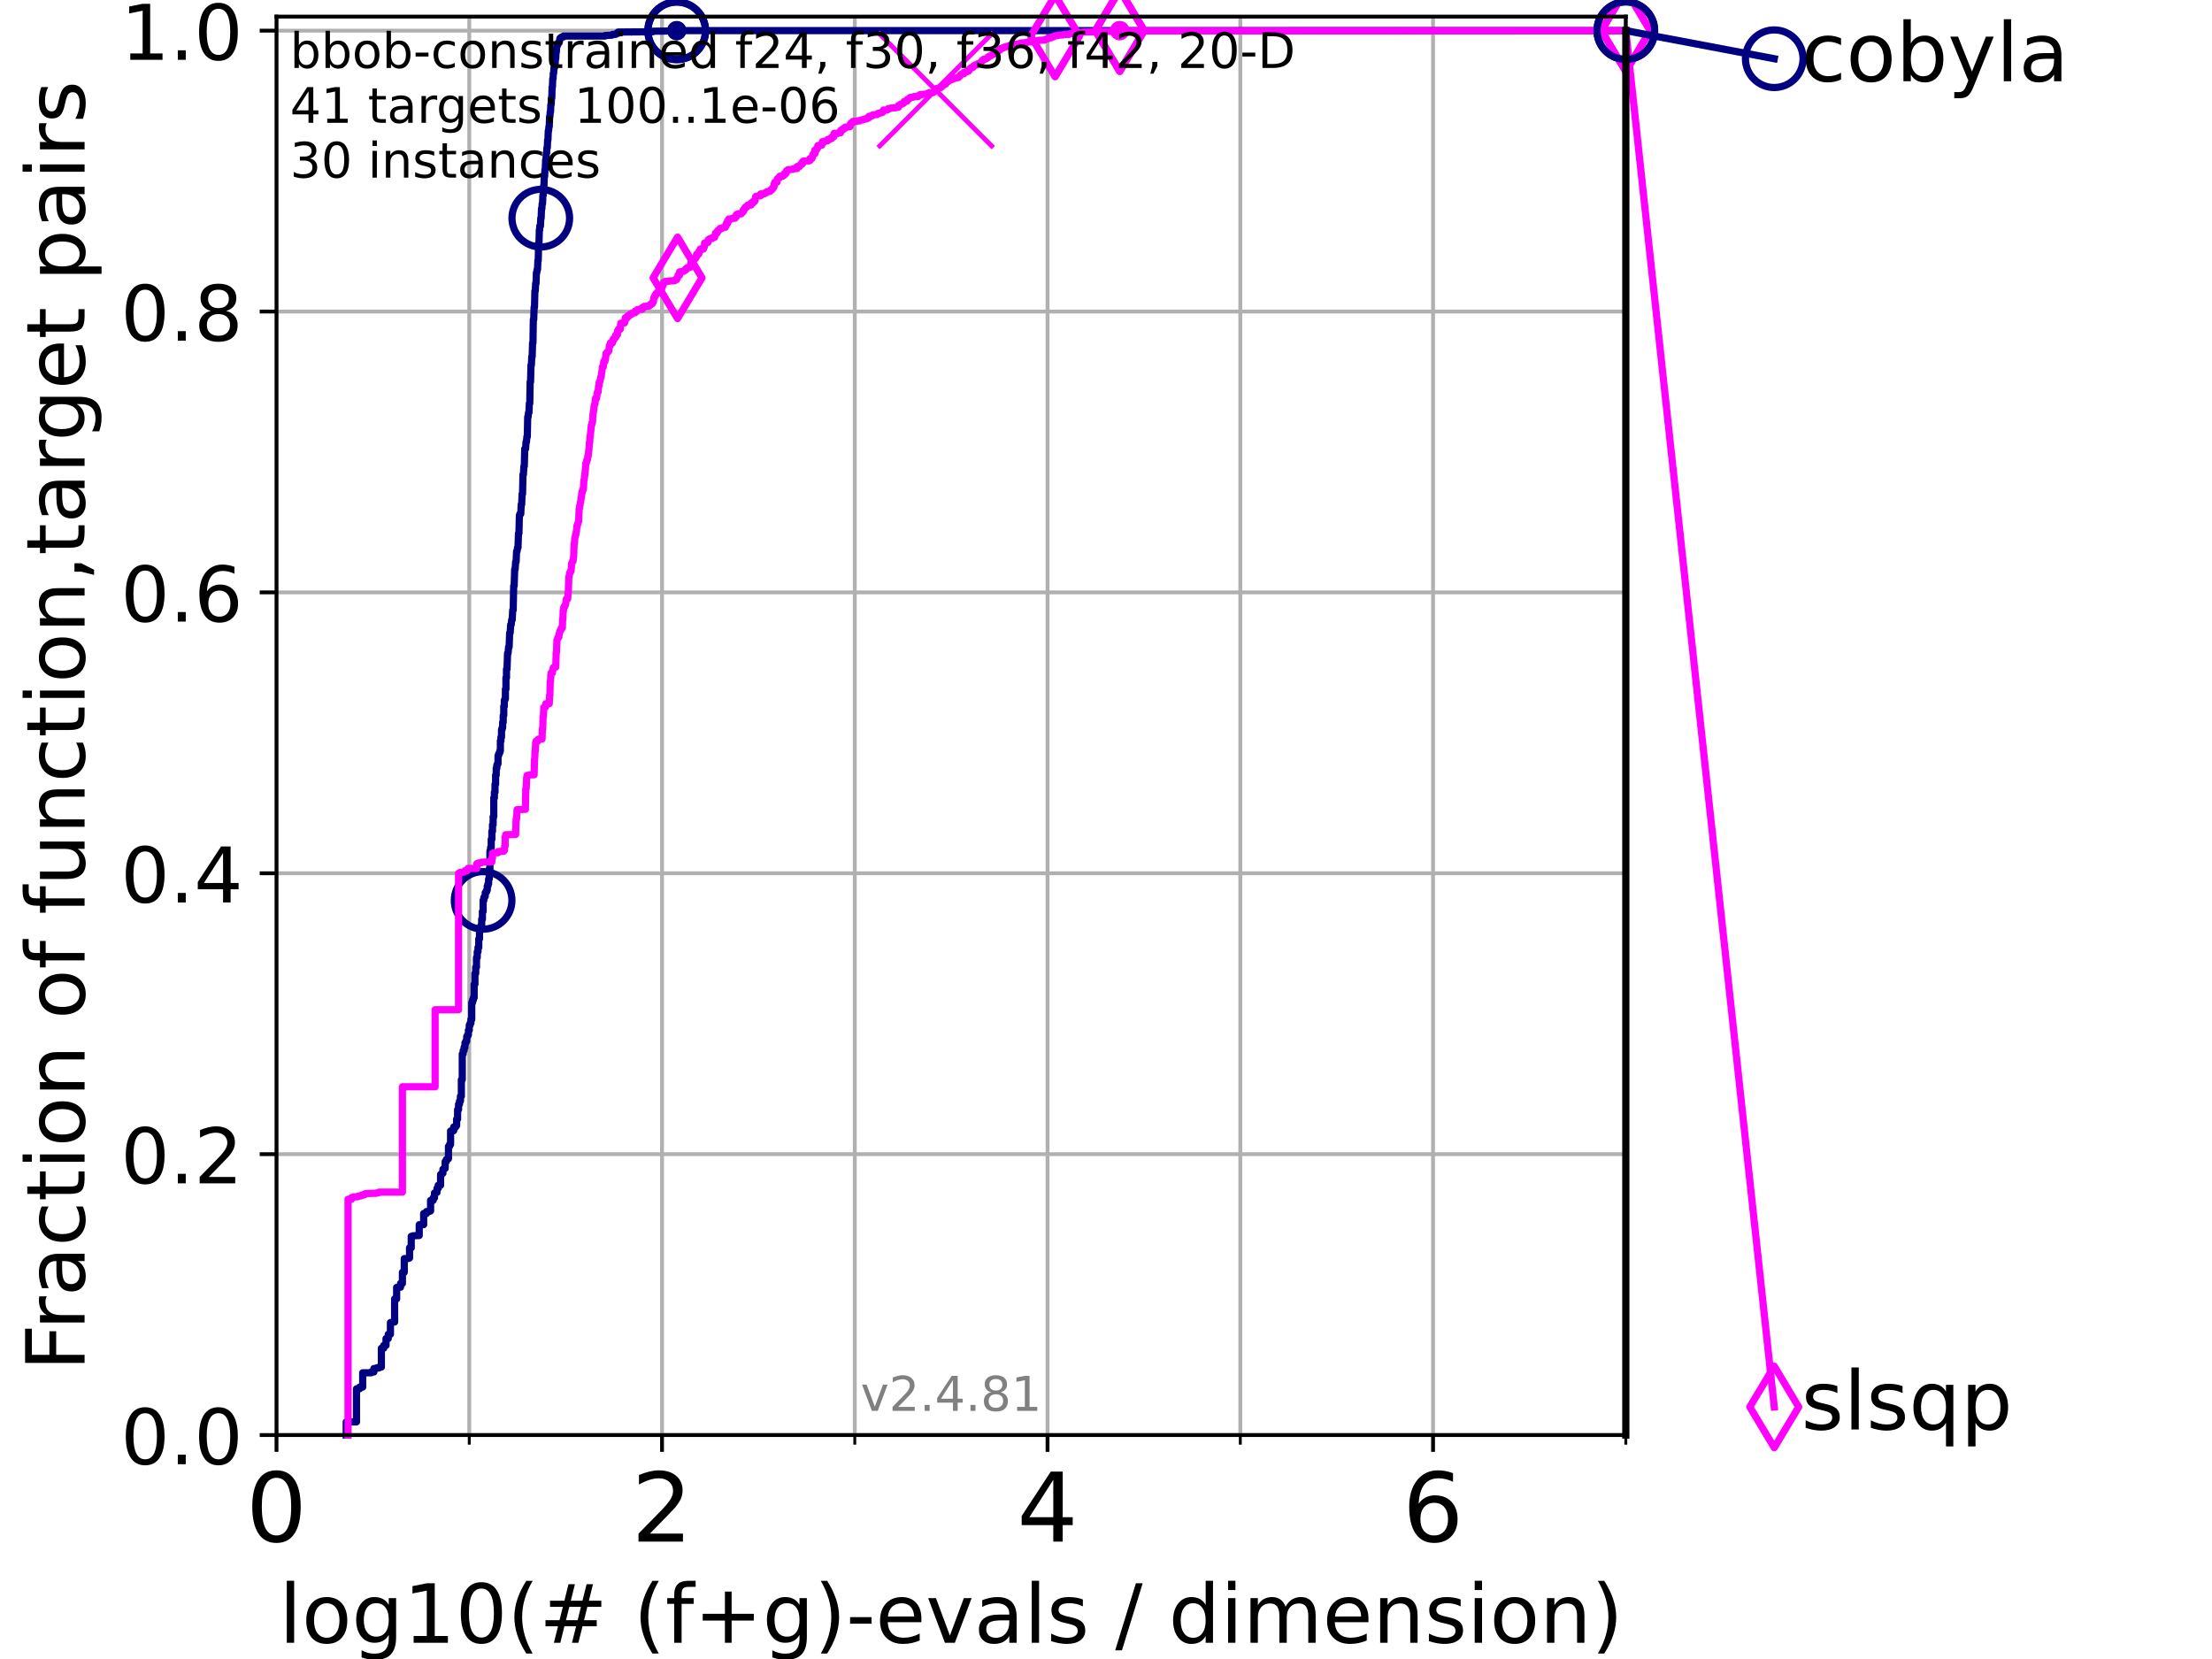 <?xml version="1.0" encoding="utf-8" standalone="no"?>
<!DOCTYPE svg PUBLIC "-//W3C//DTD SVG 1.1//EN"
  "http://www.w3.org/Graphics/SVG/1.1/DTD/svg11.dtd">
<!-- Created with matplotlib (https://matplotlib.org/) -->
<svg height="345.6pt" version="1.1" viewBox="0 0 460.8 345.6" width="460.8pt" xmlns="http://www.w3.org/2000/svg" xmlns:xlink="http://www.w3.org/1999/xlink">
 <defs>
  <style type="text/css">*{stroke-linecap:butt;stroke-linejoin:round;}</style>
 </defs>
 <g id="figure_1">
  <g id="patch_1">
   <path d="M 0 345.6 
L 460.8 345.6 
L 460.8 0 
L 0 0 
z
" style="fill:#ffffff;"/>
  </g>
  <g id="axes_1">
   <g id="patch_2">
    <path d="M 57.6 298.944 
L 338.688 298.944 
L 338.688 3.456 
L 57.6 3.456 
z
" style="fill:#ffffff;"/>
   </g>
   <g id="matplotlib.axis_1">
    <g id="xtick_1">
     <g id="line2d_1">
      <path clip-path="url(#p50b51b8aa7)" d="M 57.6 298.944 
L 57.6 3.456 
" style="fill:none;stroke:#b0b0b0;stroke-linecap:square;stroke-width:0.8;"/>
     </g>
     <g id="line2d_2">
      <defs>
       <path d="M 0 0 
L 0 3.5 
" id="mce38535b2f" style="stroke:#000000;stroke-width:0.8;"/>
      </defs>
      <g>
       <use style="stroke:#000000;stroke-width:0.8;" x="57.6" xlink:href="#mce38535b2f" y="298.944"/>
      </g>
     </g>
     <g id="text_1">
      <!-- 0 -->
      <g transform="translate(51.237 321.141)scale(0.2 -0.2)">
       <defs>
        <path d="M 31.781 66.406 
Q 24.172 66.406 20.328 58.906 
Q 16.5 51.422 16.5 36.375 
Q 16.5 21.391 20.328 13.891 
Q 24.172 6.391 31.781 6.391 
Q 39.453 6.391 43.281 13.891 
Q 47.125 21.391 47.125 36.375 
Q 47.125 51.422 43.281 58.906 
Q 39.453 66.406 31.781 66.406 
z
M 31.781 74.219 
Q 44.047 74.219 50.516 64.516 
Q 56.984 54.828 56.984 36.375 
Q 56.984 17.969 50.516 8.266 
Q 44.047 -1.422 31.781 -1.422 
Q 19.531 -1.422 13.062 8.266 
Q 6.594 17.969 6.594 36.375 
Q 6.594 54.828 13.062 64.516 
Q 19.531 74.219 31.781 74.219 
z
" id="DejaVuSans-48"/>
       </defs>
       <use xlink:href="#DejaVuSans-48"/>
      </g>
     </g>
    </g>
    <g id="xtick_2">
     <g id="line2d_3">
      <path clip-path="url(#p50b51b8aa7)" d="M 137.911 298.944 
L 137.911 3.456 
" style="fill:none;stroke:#b0b0b0;stroke-linecap:square;stroke-width:0.8;"/>
     </g>
     <g id="line2d_4">
      <g>
       <use style="stroke:#000000;stroke-width:0.8;" x="137.911" xlink:href="#mce38535b2f" y="298.944"/>
      </g>
     </g>
     <g id="text_2">
      <!-- 2 -->
      <g transform="translate(131.548 321.141)scale(0.2 -0.2)">
       <defs>
        <path d="M 19.188 8.297 
L 53.609 8.297 
L 53.609 0 
L 7.328 0 
L 7.328 8.297 
Q 12.938 14.109 22.625 23.891 
Q 32.328 33.688 34.812 36.531 
Q 39.547 41.844 41.422 45.531 
Q 43.312 49.219 43.312 52.781 
Q 43.312 58.594 39.234 62.25 
Q 35.156 65.922 28.609 65.922 
Q 23.969 65.922 18.812 64.312 
Q 13.672 62.703 7.812 59.422 
L 7.812 69.391 
Q 13.766 71.781 18.938 73 
Q 24.125 74.219 28.422 74.219 
Q 39.75 74.219 46.484 68.547 
Q 53.219 62.891 53.219 53.422 
Q 53.219 48.922 51.531 44.891 
Q 49.859 40.875 45.406 35.406 
Q 44.188 33.984 37.641 27.219 
Q 31.109 20.453 19.188 8.297 
z
" id="DejaVuSans-50"/>
       </defs>
       <use xlink:href="#DejaVuSans-50"/>
      </g>
     </g>
    </g>
    <g id="xtick_3">
     <g id="line2d_5">
      <path clip-path="url(#p50b51b8aa7)" d="M 218.222 298.944 
L 218.222 3.456 
" style="fill:none;stroke:#b0b0b0;stroke-linecap:square;stroke-width:0.8;"/>
     </g>
     <g id="line2d_6">
      <g>
       <use style="stroke:#000000;stroke-width:0.8;" x="218.222" xlink:href="#mce38535b2f" y="298.944"/>
      </g>
     </g>
     <g id="text_3">
      <!-- 4 -->
      <g transform="translate(211.859 321.141)scale(0.2 -0.2)">
       <defs>
        <path d="M 37.797 64.312 
L 12.891 25.391 
L 37.797 25.391 
z
M 35.203 72.906 
L 47.609 72.906 
L 47.609 25.391 
L 58.016 25.391 
L 58.016 17.188 
L 47.609 17.188 
L 47.609 0 
L 37.797 0 
L 37.797 17.188 
L 4.891 17.188 
L 4.891 26.703 
z
" id="DejaVuSans-52"/>
       </defs>
       <use xlink:href="#DejaVuSans-52"/>
      </g>
     </g>
    </g>
    <g id="xtick_4">
     <g id="line2d_7">
      <path clip-path="url(#p50b51b8aa7)" d="M 298.533 298.944 
L 298.533 3.456 
" style="fill:none;stroke:#b0b0b0;stroke-linecap:square;stroke-width:0.8;"/>
     </g>
     <g id="line2d_8">
      <g>
       <use style="stroke:#000000;stroke-width:0.8;" x="298.533" xlink:href="#mce38535b2f" y="298.944"/>
      </g>
     </g>
     <g id="text_4">
      <!-- 6 -->
      <g transform="translate(292.17 321.141)scale(0.2 -0.2)">
       <defs>
        <path d="M 33.016 40.375 
Q 26.375 40.375 22.484 35.828 
Q 18.609 31.297 18.609 23.391 
Q 18.609 15.531 22.484 10.953 
Q 26.375 6.391 33.016 6.391 
Q 39.656 6.391 43.531 10.953 
Q 47.406 15.531 47.406 23.391 
Q 47.406 31.297 43.531 35.828 
Q 39.656 40.375 33.016 40.375 
z
M 52.594 71.297 
L 52.594 62.312 
Q 48.875 64.062 45.094 64.984 
Q 41.312 65.922 37.594 65.922 
Q 27.828 65.922 22.672 59.328 
Q 17.531 52.734 16.797 39.406 
Q 19.672 43.656 24.016 45.922 
Q 28.375 48.188 33.594 48.188 
Q 44.578 48.188 50.953 41.516 
Q 57.328 34.859 57.328 23.391 
Q 57.328 12.156 50.688 5.359 
Q 44.047 -1.422 33.016 -1.422 
Q 20.359 -1.422 13.672 8.266 
Q 6.984 17.969 6.984 36.375 
Q 6.984 53.656 15.188 63.938 
Q 23.391 74.219 37.203 74.219 
Q 40.922 74.219 44.703 73.484 
Q 48.484 72.75 52.594 71.297 
z
" id="DejaVuSans-54"/>
       </defs>
       <use xlink:href="#DejaVuSans-54"/>
      </g>
     </g>
    </g>
    <g id="xtick_5">
     <g id="line2d_9">
      <path clip-path="url(#p50b51b8aa7)" d="M 97.755 298.944 
L 97.755 3.456 
" style="fill:none;stroke:#b0b0b0;stroke-linecap:square;stroke-width:0.8;"/>
     </g>
     <g id="line2d_10">
      <defs>
       <path d="M 0 0 
L 0 2 
" id="mf0b66ea2e2" style="stroke:#000000;stroke-width:0.6;"/>
      </defs>
      <g>
       <use style="stroke:#000000;stroke-width:0.6;" x="97.755" xlink:href="#mf0b66ea2e2" y="298.944"/>
      </g>
     </g>
    </g>
    <g id="xtick_6">
     <g id="line2d_11">
      <path clip-path="url(#p50b51b8aa7)" d="M 178.066 298.944 
L 178.066 3.456 
" style="fill:none;stroke:#b0b0b0;stroke-linecap:square;stroke-width:0.8;"/>
     </g>
     <g id="line2d_12">
      <g>
       <use style="stroke:#000000;stroke-width:0.6;" x="178.066" xlink:href="#mf0b66ea2e2" y="298.944"/>
      </g>
     </g>
    </g>
    <g id="xtick_7">
     <g id="line2d_13">
      <path clip-path="url(#p50b51b8aa7)" d="M 258.377 298.944 
L 258.377 3.456 
" style="fill:none;stroke:#b0b0b0;stroke-linecap:square;stroke-width:0.8;"/>
     </g>
     <g id="line2d_14">
      <g>
       <use style="stroke:#000000;stroke-width:0.6;" x="258.377" xlink:href="#mf0b66ea2e2" y="298.944"/>
      </g>
     </g>
    </g>
    <g id="xtick_8">
     <g id="line2d_15">
      <path clip-path="url(#p50b51b8aa7)" d="M 338.688 298.944 
L 338.688 3.456 
" style="fill:none;stroke:#b0b0b0;stroke-linecap:square;stroke-width:0.8;"/>
     </g>
     <g id="line2d_16">
      <g>
       <use style="stroke:#000000;stroke-width:0.6;" x="338.688" xlink:href="#mf0b66ea2e2" y="298.944"/>
      </g>
     </g>
    </g>
    <g id="text_5">
     <!-- log10(# (f+g)-evals / dimension) -->
     <g transform="translate(58.145 342.218)scale(0.17 -0.17)">
      <defs>
       <path d="M 9.422 75.984 
L 18.406 75.984 
L 18.406 0 
L 9.422 0 
z
" id="DejaVuSans-108"/>
       <path d="M 30.609 48.391 
Q 23.391 48.391 19.188 42.75 
Q 14.984 37.109 14.984 27.297 
Q 14.984 17.484 19.156 11.844 
Q 23.344 6.203 30.609 6.203 
Q 37.797 6.203 41.984 11.859 
Q 46.188 17.531 46.188 27.297 
Q 46.188 37.016 41.984 42.703 
Q 37.797 48.391 30.609 48.391 
z
M 30.609 56 
Q 42.328 56 49.016 48.375 
Q 55.719 40.766 55.719 27.297 
Q 55.719 13.875 49.016 6.219 
Q 42.328 -1.422 30.609 -1.422 
Q 18.844 -1.422 12.172 6.219 
Q 5.516 13.875 5.516 27.297 
Q 5.516 40.766 12.172 48.375 
Q 18.844 56 30.609 56 
z
" id="DejaVuSans-111"/>
       <path d="M 45.406 27.984 
Q 45.406 37.75 41.375 43.109 
Q 37.359 48.484 30.078 48.484 
Q 22.859 48.484 18.828 43.109 
Q 14.797 37.75 14.797 27.984 
Q 14.797 18.266 18.828 12.891 
Q 22.859 7.516 30.078 7.516 
Q 37.359 7.516 41.375 12.891 
Q 45.406 18.266 45.406 27.984 
z
M 54.391 6.781 
Q 54.391 -7.172 48.188 -13.984 
Q 42 -20.797 29.203 -20.797 
Q 24.469 -20.797 20.266 -20.094 
Q 16.062 -19.391 12.109 -17.922 
L 12.109 -9.188 
Q 16.062 -11.328 19.922 -12.344 
Q 23.781 -13.375 27.781 -13.375 
Q 36.625 -13.375 41.016 -8.766 
Q 45.406 -4.156 45.406 5.172 
L 45.406 9.625 
Q 42.625 4.781 38.281 2.391 
Q 33.938 0 27.875 0 
Q 17.828 0 11.672 7.656 
Q 5.516 15.328 5.516 27.984 
Q 5.516 40.672 11.672 48.328 
Q 17.828 56 27.875 56 
Q 33.938 56 38.281 53.609 
Q 42.625 51.219 45.406 46.391 
L 45.406 54.688 
L 54.391 54.688 
z
" id="DejaVuSans-103"/>
       <path d="M 12.406 8.297 
L 28.516 8.297 
L 28.516 63.922 
L 10.984 60.406 
L 10.984 69.391 
L 28.422 72.906 
L 38.281 72.906 
L 38.281 8.297 
L 54.391 8.297 
L 54.391 0 
L 12.406 0 
z
" id="DejaVuSans-49"/>
       <path d="M 31 75.875 
Q 24.469 64.656 21.281 53.656 
Q 18.109 42.672 18.109 31.391 
Q 18.109 20.125 21.312 9.062 
Q 24.516 -2 31 -13.188 
L 23.188 -13.188 
Q 15.875 -1.703 12.234 9.375 
Q 8.594 20.453 8.594 31.391 
Q 8.594 42.281 12.203 53.312 
Q 15.828 64.359 23.188 75.875 
z
" id="DejaVuSans-40"/>
       <path d="M 51.125 44 
L 36.922 44 
L 32.812 27.688 
L 47.125 27.688 
z
M 43.797 71.781 
L 38.719 51.516 
L 52.984 51.516 
L 58.109 71.781 
L 65.922 71.781 
L 60.891 51.516 
L 76.125 51.516 
L 76.125 44 
L 58.984 44 
L 54.984 27.688 
L 70.516 27.688 
L 70.516 20.219 
L 53.078 20.219 
L 48 0 
L 40.188 0 
L 45.219 20.219 
L 30.906 20.219 
L 25.875 0 
L 18.016 0 
L 23.094 20.219 
L 7.719 20.219 
L 7.719 27.688 
L 24.906 27.688 
L 29 44 
L 13.281 44 
L 13.281 51.516 
L 30.906 51.516 
L 35.891 71.781 
z
" id="DejaVuSans-35"/>
       <path id="DejaVuSans-32"/>
       <path d="M 37.109 75.984 
L 37.109 68.5 
L 28.516 68.5 
Q 23.688 68.5 21.797 66.547 
Q 19.922 64.594 19.922 59.516 
L 19.922 54.688 
L 34.719 54.688 
L 34.719 47.703 
L 19.922 47.703 
L 19.922 0 
L 10.891 0 
L 10.891 47.703 
L 2.297 47.703 
L 2.297 54.688 
L 10.891 54.688 
L 10.891 58.5 
Q 10.891 67.625 15.141 71.797 
Q 19.391 75.984 28.609 75.984 
z
" id="DejaVuSans-102"/>
       <path d="M 46 62.703 
L 46 35.5 
L 73.188 35.5 
L 73.188 27.203 
L 46 27.203 
L 46 0 
L 37.797 0 
L 37.797 27.203 
L 10.594 27.203 
L 10.594 35.5 
L 37.797 35.5 
L 37.797 62.703 
z
" id="DejaVuSans-43"/>
       <path d="M 8.016 75.875 
L 15.828 75.875 
Q 23.141 64.359 26.781 53.312 
Q 30.422 42.281 30.422 31.391 
Q 30.422 20.453 26.781 9.375 
Q 23.141 -1.703 15.828 -13.188 
L 8.016 -13.188 
Q 14.5 -2 17.703 9.062 
Q 20.906 20.125 20.906 31.391 
Q 20.906 42.672 17.703 53.656 
Q 14.5 64.656 8.016 75.875 
z
" id="DejaVuSans-41"/>
       <path d="M 4.891 31.391 
L 31.203 31.391 
L 31.203 23.391 
L 4.891 23.391 
z
" id="DejaVuSans-45"/>
       <path d="M 56.203 29.594 
L 56.203 25.203 
L 14.891 25.203 
Q 15.484 15.922 20.484 11.062 
Q 25.484 6.203 34.422 6.203 
Q 39.594 6.203 44.453 7.469 
Q 49.312 8.734 54.109 11.281 
L 54.109 2.781 
Q 49.266 0.734 44.188 -0.344 
Q 39.109 -1.422 33.891 -1.422 
Q 20.797 -1.422 13.156 6.188 
Q 5.516 13.812 5.516 26.812 
Q 5.516 40.234 12.766 48.109 
Q 20.016 56 32.328 56 
Q 43.359 56 49.781 48.891 
Q 56.203 41.797 56.203 29.594 
z
M 47.219 32.234 
Q 47.125 39.594 43.094 43.984 
Q 39.062 48.391 32.422 48.391 
Q 24.906 48.391 20.391 44.141 
Q 15.875 39.891 15.188 32.172 
z
" id="DejaVuSans-101"/>
       <path d="M 2.984 54.688 
L 12.5 54.688 
L 29.594 8.797 
L 46.688 54.688 
L 56.203 54.688 
L 35.688 0 
L 23.484 0 
z
" id="DejaVuSans-118"/>
       <path d="M 34.281 27.484 
Q 23.391 27.484 19.188 25 
Q 14.984 22.516 14.984 16.5 
Q 14.984 11.719 18.141 8.906 
Q 21.297 6.109 26.703 6.109 
Q 34.188 6.109 38.703 11.406 
Q 43.219 16.703 43.219 25.484 
L 43.219 27.484 
z
M 52.203 31.203 
L 52.203 0 
L 43.219 0 
L 43.219 8.297 
Q 40.141 3.328 35.547 0.953 
Q 30.953 -1.422 24.312 -1.422 
Q 15.922 -1.422 10.953 3.297 
Q 6 8.016 6 15.922 
Q 6 25.141 12.172 29.828 
Q 18.359 34.516 30.609 34.516 
L 43.219 34.516 
L 43.219 35.406 
Q 43.219 41.609 39.141 45 
Q 35.062 48.391 27.688 48.391 
Q 23 48.391 18.547 47.266 
Q 14.109 46.141 10.016 43.891 
L 10.016 52.203 
Q 14.938 54.109 19.578 55.047 
Q 24.219 56 28.609 56 
Q 40.484 56 46.344 49.844 
Q 52.203 43.703 52.203 31.203 
z
" id="DejaVuSans-97"/>
       <path d="M 44.281 53.078 
L 44.281 44.578 
Q 40.484 46.531 36.375 47.5 
Q 32.281 48.484 27.875 48.484 
Q 21.188 48.484 17.844 46.438 
Q 14.5 44.391 14.5 40.281 
Q 14.5 37.156 16.891 35.375 
Q 19.281 33.594 26.516 31.984 
L 29.594 31.297 
Q 39.156 29.25 43.188 25.516 
Q 47.219 21.781 47.219 15.094 
Q 47.219 7.469 41.188 3.016 
Q 35.156 -1.422 24.609 -1.422 
Q 20.219 -1.422 15.453 -0.562 
Q 10.688 0.297 5.422 2 
L 5.422 11.281 
Q 10.406 8.688 15.234 7.391 
Q 20.062 6.109 24.812 6.109 
Q 31.156 6.109 34.562 8.281 
Q 37.984 10.453 37.984 14.406 
Q 37.984 18.062 35.516 20.016 
Q 33.062 21.969 24.703 23.781 
L 21.578 24.516 
Q 13.234 26.266 9.516 29.906 
Q 5.812 33.547 5.812 39.891 
Q 5.812 47.609 11.281 51.797 
Q 16.75 56 26.812 56 
Q 31.781 56 36.172 55.266 
Q 40.578 54.547 44.281 53.078 
z
" id="DejaVuSans-115"/>
       <path d="M 25.391 72.906 
L 33.688 72.906 
L 8.297 -9.281 
L 0 -9.281 
z
" id="DejaVuSans-47"/>
       <path d="M 45.406 46.391 
L 45.406 75.984 
L 54.391 75.984 
L 54.391 0 
L 45.406 0 
L 45.406 8.203 
Q 42.578 3.328 38.25 0.953 
Q 33.938 -1.422 27.875 -1.422 
Q 17.969 -1.422 11.734 6.484 
Q 5.516 14.406 5.516 27.297 
Q 5.516 40.188 11.734 48.094 
Q 17.969 56 27.875 56 
Q 33.938 56 38.25 53.625 
Q 42.578 51.266 45.406 46.391 
z
M 14.797 27.297 
Q 14.797 17.391 18.875 11.75 
Q 22.953 6.109 30.078 6.109 
Q 37.203 6.109 41.297 11.75 
Q 45.406 17.391 45.406 27.297 
Q 45.406 37.203 41.297 42.844 
Q 37.203 48.484 30.078 48.484 
Q 22.953 48.484 18.875 42.844 
Q 14.797 37.203 14.797 27.297 
z
" id="DejaVuSans-100"/>
       <path d="M 9.422 54.688 
L 18.406 54.688 
L 18.406 0 
L 9.422 0 
z
M 9.422 75.984 
L 18.406 75.984 
L 18.406 64.594 
L 9.422 64.594 
z
" id="DejaVuSans-105"/>
       <path d="M 52 44.188 
Q 55.375 50.25 60.062 53.125 
Q 64.75 56 71.094 56 
Q 79.641 56 84.281 50.016 
Q 88.922 44.047 88.922 33.016 
L 88.922 0 
L 79.891 0 
L 79.891 32.719 
Q 79.891 40.578 77.094 44.375 
Q 74.312 48.188 68.609 48.188 
Q 61.625 48.188 57.562 43.547 
Q 53.516 38.922 53.516 30.906 
L 53.516 0 
L 44.484 0 
L 44.484 32.719 
Q 44.484 40.625 41.703 44.406 
Q 38.922 48.188 33.109 48.188 
Q 26.219 48.188 22.156 43.531 
Q 18.109 38.875 18.109 30.906 
L 18.109 0 
L 9.078 0 
L 9.078 54.688 
L 18.109 54.688 
L 18.109 46.188 
Q 21.188 51.219 25.484 53.609 
Q 29.781 56 35.688 56 
Q 41.656 56 45.828 52.969 
Q 50 49.953 52 44.188 
z
" id="DejaVuSans-109"/>
       <path d="M 54.891 33.016 
L 54.891 0 
L 45.906 0 
L 45.906 32.719 
Q 45.906 40.484 42.875 44.328 
Q 39.844 48.188 33.797 48.188 
Q 26.516 48.188 22.312 43.547 
Q 18.109 38.922 18.109 30.906 
L 18.109 0 
L 9.078 0 
L 9.078 54.688 
L 18.109 54.688 
L 18.109 46.188 
Q 21.344 51.125 25.703 53.562 
Q 30.078 56 35.797 56 
Q 45.219 56 50.047 50.172 
Q 54.891 44.344 54.891 33.016 
z
" id="DejaVuSans-110"/>
      </defs>
      <use xlink:href="#DejaVuSans-108"/>
      <use x="27.783" xlink:href="#DejaVuSans-111"/>
      <use x="88.965" xlink:href="#DejaVuSans-103"/>
      <use x="152.441" xlink:href="#DejaVuSans-49"/>
      <use x="216.064" xlink:href="#DejaVuSans-48"/>
      <use x="279.688" xlink:href="#DejaVuSans-40"/>
      <use x="318.701" xlink:href="#DejaVuSans-35"/>
      <use x="402.49" xlink:href="#DejaVuSans-32"/>
      <use x="434.277" xlink:href="#DejaVuSans-40"/>
      <use x="473.291" xlink:href="#DejaVuSans-102"/>
      <use x="508.496" xlink:href="#DejaVuSans-43"/>
      <use x="592.285" xlink:href="#DejaVuSans-103"/>
      <use x="655.762" xlink:href="#DejaVuSans-41"/>
      <use x="694.775" xlink:href="#DejaVuSans-45"/>
      <use x="730.859" xlink:href="#DejaVuSans-101"/>
      <use x="792.383" xlink:href="#DejaVuSans-118"/>
      <use x="851.562" xlink:href="#DejaVuSans-97"/>
      <use x="912.842" xlink:href="#DejaVuSans-108"/>
      <use x="940.625" xlink:href="#DejaVuSans-115"/>
      <use x="992.725" xlink:href="#DejaVuSans-32"/>
      <use x="1024.512" xlink:href="#DejaVuSans-47"/>
      <use x="1058.203" xlink:href="#DejaVuSans-32"/>
      <use x="1089.99" xlink:href="#DejaVuSans-100"/>
      <use x="1153.467" xlink:href="#DejaVuSans-105"/>
      <use x="1181.25" xlink:href="#DejaVuSans-109"/>
      <use x="1278.662" xlink:href="#DejaVuSans-101"/>
      <use x="1340.186" xlink:href="#DejaVuSans-110"/>
      <use x="1403.564" xlink:href="#DejaVuSans-115"/>
      <use x="1455.664" xlink:href="#DejaVuSans-105"/>
      <use x="1483.447" xlink:href="#DejaVuSans-111"/>
      <use x="1544.629" xlink:href="#DejaVuSans-110"/>
      <use x="1608.008" xlink:href="#DejaVuSans-41"/>
     </g>
    </g>
   </g>
   <g id="matplotlib.axis_2">
    <g id="ytick_1">
     <g id="line2d_17">
      <path clip-path="url(#p50b51b8aa7)" d="M 57.6 298.944 
L 338.688 298.944 
" style="fill:none;stroke:#b0b0b0;stroke-linecap:square;stroke-width:0.8;"/>
     </g>
     <g id="line2d_18">
      <defs>
       <path d="M 0 0 
L -3.5 0 
" id="m67d7903831" style="stroke:#000000;stroke-width:0.8;"/>
      </defs>
      <g>
       <use style="stroke:#000000;stroke-width:0.8;" x="57.6" xlink:href="#m67d7903831" y="298.944"/>
      </g>
     </g>
     <g id="text_6">
      <!-- 0.0 -->
      <g transform="translate(25.155 305.023)scale(0.16 -0.16)">
       <defs>
        <path d="M 10.688 12.406 
L 21 12.406 
L 21 0 
L 10.688 0 
z
" id="DejaVuSans-46"/>
       </defs>
       <use xlink:href="#DejaVuSans-48"/>
       <use x="63.623" xlink:href="#DejaVuSans-46"/>
       <use x="95.41" xlink:href="#DejaVuSans-48"/>
      </g>
     </g>
    </g>
    <g id="ytick_2">
     <g id="line2d_19">
      <path clip-path="url(#p50b51b8aa7)" d="M 57.6 240.432 
L 338.688 240.432 
" style="fill:none;stroke:#b0b0b0;stroke-linecap:square;stroke-width:0.8;"/>
     </g>
     <g id="line2d_20">
      <g>
       <use style="stroke:#000000;stroke-width:0.8;" x="57.6" xlink:href="#m67d7903831" y="240.432"/>
      </g>
     </g>
     <g id="text_7">
      <!-- 0.2 -->
      <g transform="translate(25.155 246.51)scale(0.16 -0.16)">
       <use xlink:href="#DejaVuSans-48"/>
       <use x="63.623" xlink:href="#DejaVuSans-46"/>
       <use x="95.41" xlink:href="#DejaVuSans-50"/>
      </g>
     </g>
    </g>
    <g id="ytick_3">
     <g id="line2d_21">
      <path clip-path="url(#p50b51b8aa7)" d="M 57.6 181.919 
L 338.688 181.919 
" style="fill:none;stroke:#b0b0b0;stroke-linecap:square;stroke-width:0.8;"/>
     </g>
     <g id="line2d_22">
      <g>
       <use style="stroke:#000000;stroke-width:0.8;" x="57.6" xlink:href="#m67d7903831" y="181.919"/>
      </g>
     </g>
     <g id="text_8">
      <!-- 0.4 -->
      <g transform="translate(25.155 187.998)scale(0.16 -0.16)">
       <use xlink:href="#DejaVuSans-48"/>
       <use x="63.623" xlink:href="#DejaVuSans-46"/>
       <use x="95.41" xlink:href="#DejaVuSans-52"/>
      </g>
     </g>
    </g>
    <g id="ytick_4">
     <g id="line2d_23">
      <path clip-path="url(#p50b51b8aa7)" d="M 57.6 123.407 
L 338.688 123.407 
" style="fill:none;stroke:#b0b0b0;stroke-linecap:square;stroke-width:0.8;"/>
     </g>
     <g id="line2d_24">
      <g>
       <use style="stroke:#000000;stroke-width:0.8;" x="57.6" xlink:href="#m67d7903831" y="123.407"/>
      </g>
     </g>
     <g id="text_9">
      <!-- 0.6 -->
      <g transform="translate(25.155 129.485)scale(0.16 -0.16)">
       <use xlink:href="#DejaVuSans-48"/>
       <use x="63.623" xlink:href="#DejaVuSans-46"/>
       <use x="95.41" xlink:href="#DejaVuSans-54"/>
      </g>
     </g>
    </g>
    <g id="ytick_5">
     <g id="line2d_25">
      <path clip-path="url(#p50b51b8aa7)" d="M 57.6 64.894 
L 338.688 64.894 
" style="fill:none;stroke:#b0b0b0;stroke-linecap:square;stroke-width:0.8;"/>
     </g>
     <g id="line2d_26">
      <g>
       <use style="stroke:#000000;stroke-width:0.8;" x="57.6" xlink:href="#m67d7903831" y="64.894"/>
      </g>
     </g>
     <g id="text_10">
      <!-- 0.8 -->
      <g transform="translate(25.155 70.973)scale(0.16 -0.16)">
       <defs>
        <path d="M 31.781 34.625 
Q 24.75 34.625 20.719 30.859 
Q 16.703 27.094 16.703 20.516 
Q 16.703 13.922 20.719 10.156 
Q 24.75 6.391 31.781 6.391 
Q 38.812 6.391 42.859 10.172 
Q 46.922 13.969 46.922 20.516 
Q 46.922 27.094 42.891 30.859 
Q 38.875 34.625 31.781 34.625 
z
M 21.922 38.812 
Q 15.578 40.375 12.031 44.719 
Q 8.5 49.078 8.5 55.328 
Q 8.5 64.062 14.719 69.141 
Q 20.953 74.219 31.781 74.219 
Q 42.672 74.219 48.875 69.141 
Q 55.078 64.062 55.078 55.328 
Q 55.078 49.078 51.531 44.719 
Q 48 40.375 41.703 38.812 
Q 48.828 37.156 52.797 32.312 
Q 56.781 27.484 56.781 20.516 
Q 56.781 9.906 50.312 4.234 
Q 43.844 -1.422 31.781 -1.422 
Q 19.734 -1.422 13.25 4.234 
Q 6.781 9.906 6.781 20.516 
Q 6.781 27.484 10.781 32.312 
Q 14.797 37.156 21.922 38.812 
z
M 18.312 54.391 
Q 18.312 48.734 21.844 45.562 
Q 25.391 42.391 31.781 42.391 
Q 38.141 42.391 41.719 45.562 
Q 45.312 48.734 45.312 54.391 
Q 45.312 60.062 41.719 63.234 
Q 38.141 66.406 31.781 66.406 
Q 25.391 66.406 21.844 63.234 
Q 18.312 60.062 18.312 54.391 
z
" id="DejaVuSans-56"/>
       </defs>
       <use xlink:href="#DejaVuSans-48"/>
       <use x="63.623" xlink:href="#DejaVuSans-46"/>
       <use x="95.41" xlink:href="#DejaVuSans-56"/>
      </g>
     </g>
    </g>
    <g id="ytick_6">
     <g id="line2d_27">
      <path clip-path="url(#p50b51b8aa7)" d="M 57.6 6.382 
L 338.688 6.382 
" style="fill:none;stroke:#b0b0b0;stroke-linecap:square;stroke-width:0.8;"/>
     </g>
     <g id="line2d_28">
      <g>
       <use style="stroke:#000000;stroke-width:0.8;" x="57.6" xlink:href="#m67d7903831" y="6.382"/>
      </g>
     </g>
     <g id="text_11">
      <!-- 1.0 -->
      <g transform="translate(25.155 12.46)scale(0.16 -0.16)">
       <use xlink:href="#DejaVuSans-49"/>
       <use x="63.623" xlink:href="#DejaVuSans-46"/>
       <use x="95.41" xlink:href="#DejaVuSans-48"/>
      </g>
     </g>
    </g>
    <g id="text_12">
     <!-- Fraction of function,target pairs -->
     <g transform="translate(17.62 285.585)rotate(-90)scale(0.17 -0.17)">
      <defs>
       <path d="M 9.812 72.906 
L 51.703 72.906 
L 51.703 64.594 
L 19.672 64.594 
L 19.672 43.109 
L 48.578 43.109 
L 48.578 34.812 
L 19.672 34.812 
L 19.672 0 
L 9.812 0 
z
" id="DejaVuSans-70"/>
       <path d="M 41.109 46.297 
Q 39.594 47.172 37.812 47.578 
Q 36.031 48 33.891 48 
Q 26.266 48 22.188 43.047 
Q 18.109 38.094 18.109 28.812 
L 18.109 0 
L 9.078 0 
L 9.078 54.688 
L 18.109 54.688 
L 18.109 46.188 
Q 20.953 51.172 25.484 53.578 
Q 30.031 56 36.531 56 
Q 37.453 56 38.578 55.875 
Q 39.703 55.766 41.062 55.516 
z
" id="DejaVuSans-114"/>
       <path d="M 48.781 52.594 
L 48.781 44.188 
Q 44.969 46.297 41.141 47.344 
Q 37.312 48.391 33.406 48.391 
Q 24.656 48.391 19.812 42.844 
Q 14.984 37.312 14.984 27.297 
Q 14.984 17.281 19.812 11.734 
Q 24.656 6.203 33.406 6.203 
Q 37.312 6.203 41.141 7.25 
Q 44.969 8.297 48.781 10.406 
L 48.781 2.094 
Q 45.016 0.344 40.984 -0.531 
Q 36.969 -1.422 32.422 -1.422 
Q 20.062 -1.422 12.781 6.344 
Q 5.516 14.109 5.516 27.297 
Q 5.516 40.672 12.859 48.328 
Q 20.219 56 33.016 56 
Q 37.156 56 41.109 55.141 
Q 45.062 54.297 48.781 52.594 
z
" id="DejaVuSans-99"/>
       <path d="M 18.312 70.219 
L 18.312 54.688 
L 36.812 54.688 
L 36.812 47.703 
L 18.312 47.703 
L 18.312 18.016 
Q 18.312 11.328 20.141 9.422 
Q 21.969 7.516 27.594 7.516 
L 36.812 7.516 
L 36.812 0 
L 27.594 0 
Q 17.188 0 13.234 3.875 
Q 9.281 7.766 9.281 18.016 
L 9.281 47.703 
L 2.688 47.703 
L 2.688 54.688 
L 9.281 54.688 
L 9.281 70.219 
z
" id="DejaVuSans-116"/>
       <path d="M 8.5 21.578 
L 8.5 54.688 
L 17.484 54.688 
L 17.484 21.922 
Q 17.484 14.156 20.5 10.266 
Q 23.531 6.391 29.594 6.391 
Q 36.859 6.391 41.078 11.031 
Q 45.312 15.672 45.312 23.688 
L 45.312 54.688 
L 54.297 54.688 
L 54.297 0 
L 45.312 0 
L 45.312 8.406 
Q 42.047 3.422 37.719 1 
Q 33.406 -1.422 27.688 -1.422 
Q 18.266 -1.422 13.375 4.438 
Q 8.5 10.297 8.5 21.578 
z
M 31.109 56 
z
" id="DejaVuSans-117"/>
       <path d="M 11.719 12.406 
L 22.016 12.406 
L 22.016 4 
L 14.016 -11.625 
L 7.719 -11.625 
L 11.719 4 
z
" id="DejaVuSans-44"/>
       <path d="M 18.109 8.203 
L 18.109 -20.797 
L 9.078 -20.797 
L 9.078 54.688 
L 18.109 54.688 
L 18.109 46.391 
Q 20.953 51.266 25.266 53.625 
Q 29.594 56 35.594 56 
Q 45.562 56 51.781 48.094 
Q 58.016 40.188 58.016 27.297 
Q 58.016 14.406 51.781 6.484 
Q 45.562 -1.422 35.594 -1.422 
Q 29.594 -1.422 25.266 0.953 
Q 20.953 3.328 18.109 8.203 
z
M 48.688 27.297 
Q 48.688 37.203 44.609 42.844 
Q 40.531 48.484 33.406 48.484 
Q 26.266 48.484 22.188 42.844 
Q 18.109 37.203 18.109 27.297 
Q 18.109 17.391 22.188 11.75 
Q 26.266 6.109 33.406 6.109 
Q 40.531 6.109 44.609 11.75 
Q 48.688 17.391 48.688 27.297 
z
" id="DejaVuSans-112"/>
      </defs>
      <use xlink:href="#DejaVuSans-70"/>
      <use x="50.27" xlink:href="#DejaVuSans-114"/>
      <use x="91.383" xlink:href="#DejaVuSans-97"/>
      <use x="152.662" xlink:href="#DejaVuSans-99"/>
      <use x="207.643" xlink:href="#DejaVuSans-116"/>
      <use x="246.852" xlink:href="#DejaVuSans-105"/>
      <use x="274.635" xlink:href="#DejaVuSans-111"/>
      <use x="335.816" xlink:href="#DejaVuSans-110"/>
      <use x="399.195" xlink:href="#DejaVuSans-32"/>
      <use x="430.982" xlink:href="#DejaVuSans-111"/>
      <use x="492.164" xlink:href="#DejaVuSans-102"/>
      <use x="527.369" xlink:href="#DejaVuSans-32"/>
      <use x="559.156" xlink:href="#DejaVuSans-102"/>
      <use x="594.361" xlink:href="#DejaVuSans-117"/>
      <use x="657.74" xlink:href="#DejaVuSans-110"/>
      <use x="721.119" xlink:href="#DejaVuSans-99"/>
      <use x="776.1" xlink:href="#DejaVuSans-116"/>
      <use x="815.309" xlink:href="#DejaVuSans-105"/>
      <use x="843.092" xlink:href="#DejaVuSans-111"/>
      <use x="904.273" xlink:href="#DejaVuSans-110"/>
      <use x="967.652" xlink:href="#DejaVuSans-44"/>
      <use x="999.439" xlink:href="#DejaVuSans-116"/>
      <use x="1038.648" xlink:href="#DejaVuSans-97"/>
      <use x="1099.928" xlink:href="#DejaVuSans-114"/>
      <use x="1139.291" xlink:href="#DejaVuSans-103"/>
      <use x="1202.768" xlink:href="#DejaVuSans-101"/>
      <use x="1264.291" xlink:href="#DejaVuSans-116"/>
      <use x="1303.5" xlink:href="#DejaVuSans-32"/>
      <use x="1335.287" xlink:href="#DejaVuSans-112"/>
      <use x="1398.764" xlink:href="#DejaVuSans-97"/>
      <use x="1460.043" xlink:href="#DejaVuSans-105"/>
      <use x="1487.826" xlink:href="#DejaVuSans-114"/>
      <use x="1528.939" xlink:href="#DejaVuSans-115"/>
     </g>
    </g>
   </g>
   <g id="line2d_29">
    <defs>
     <path d="M 0 1.5 
C 0.398 1.5 0.779 1.342 1.061 1.061 
C 1.342 0.779 1.5 0.398 1.5 0 
C 1.5 -0.398 1.342 -0.779 1.061 -1.061 
C 0.779 -1.342 0.398 -1.5 0 -1.5 
C -0.398 -1.5 -0.779 -1.342 -1.061 -1.061 
C -1.342 -0.779 -1.5 -0.398 -1.5 0 
C -1.5 0.398 -1.342 0.779 -1.061 1.061 
C -0.779 1.342 -0.398 1.5 0 1.5 
z
" id="m5b75fc33ed" style="stroke:#000080;"/>
    </defs>
    <g>
     <use style="fill:#000080;stroke:#000080;" x="140.974" xlink:href="#m5b75fc33ed" y="6.382"/>
     <use style="fill:#000080;stroke:#000080;" x="140.974" xlink:href="#m5b75fc33ed" y="6.382"/>
    </g>
   </g>
   <g id="line2d_30">
    <path d="M 72.125 298.944 
L 72.125 296.209 
L 74.263 296.209 
L 74.263 289.311 
L 74.922 289.311 
L 74.922 288.954 
L 75.556 288.954 
L 75.556 285.981 
L 77.331 285.981 
L 77.331 285.802 
L 77.885 285.802 
L 77.885 285.089 
L 78.421 285.089 
L 78.421 284.97 
L 78.942 284.97 
L 78.942 284.792 
L 79.447 284.792 
L 79.447 280.867 
L 79.939 280.867 
L 79.939 280.272 
L 80.416 280.272 
L 80.416 278.845 
L 80.881 278.845 
L 80.881 277.953 
L 81.334 277.953 
L 81.334 275.515 
L 81.776 275.515 
L 81.776 275.396 
L 82.207 275.396 
L 82.207 270.58 
L 82.627 270.58 
L 82.627 268.201 
L 83.438 268.142 
L 83.438 267.369 
L 83.83 267.369 
L 83.83 265.05 
L 84.213 265.05 
L 84.213 262.195 
L 84.956 262.195 
L 84.956 262.076 
L 85.315 262.076 
L 85.315 259.936 
L 85.667 259.936 
L 85.667 257.557 
L 86.013 257.557 
L 86.013 257.438 
L 87.33 257.379 
L 87.33 255.119 
L 88.256 255.119 
L 88.256 252.8 
L 88.847 252.8 
L 88.847 252.384 
L 89.419 252.384 
L 89.419 252.265 
L 89.698 252.265 
L 89.698 250.065 
L 90.243 250.065 
L 90.243 249.53 
L 90.509 249.53 
L 90.509 248.519 
L 90.771 248.519 
L 90.771 248.4 
L 91.03 248.4 
L 91.03 247.567 
L 91.284 247.567 
L 91.284 246.913 
L 91.783 246.913 
L 91.783 244.653 
L 92.027 244.653 
L 92.027 244.416 
L 92.267 244.416 
L 92.267 243.583 
L 92.504 243.583 
L 92.504 243.405 
L 92.738 243.405 
L 92.738 241.978 
L 92.969 241.978 
L 92.969 241.561 
L 93.197 241.561 
L 93.197 241.383 
L 93.422 241.383 
L 93.422 238.826 
L 93.645 238.826 
L 93.645 238.41 
L 93.864 238.41 
L 93.864 235.615 
L 94.506 235.555 
L 94.506 234.782 
L 94.921 234.782 
L 94.921 234.485 
L 95.125 234.485 
L 95.125 233.117 
L 95.327 233.117 
L 95.327 231.155 
L 95.526 231.155 
L 95.526 230.025 
L 95.723 230.025 
L 95.723 229.371 
L 95.918 229.371 
L 95.918 228.36 
L 96.111 228.36 
L 96.111 224.911 
L 96.301 224.911 
L 96.301 219.56 
L 96.49 219.56 
L 96.49 218.846 
L 96.676 218.846 
L 96.676 218.192 
L 96.861 218.192 
L 96.861 217.241 
L 97.044 217.241 
L 97.044 216.884 
L 97.224 216.884 
L 97.224 215.932 
L 97.403 215.932 
L 97.403 215.576 
L 97.58 215.576 
L 97.58 214.624 
L 97.755 214.624 
L 97.755 213.554 
L 97.929 213.554 
L 97.929 213.138 
L 98.101 213.138 
L 98.101 212.365 
L 98.271 212.365 
L 98.271 208.856 
L 98.439 208.856 
L 98.439 208.321 
L 98.606 208.321 
L 98.606 207.845 
L 98.772 207.845 
L 98.772 205.051 
L 98.935 205.051 
L 98.935 202.791 
L 99.098 202.791 
L 99.098 201.483 
L 99.258 201.483 
L 99.258 199.461 
L 99.418 199.461 
L 99.418 198.272 
L 99.575 198.272 
L 99.575 197.38 
L 99.732 197.38 
L 99.732 195.596 
L 99.887 195.596 
L 99.887 193.931 
L 100.04 193.931 
L 100.04 193.633 
L 100.193 193.633 
L 100.193 192.741 
L 100.344 192.741 
L 100.344 191.493 
L 100.493 191.493 
L 100.493 189.887 
L 100.642 189.887 
L 100.642 187.568 
L 100.789 187.568 
L 100.789 186.973 
L 100.935 186.973 
L 100.935 186.736 
L 101.08 186.736 
L 101.08 185.963 
L 101.223 185.963 
L 101.223 185.784 
L 101.366 185.784 
L 101.366 185.427 
L 101.507 185.427 
L 101.507 184.595 
L 101.647 184.595 
L 101.647 184.119 
L 101.786 184.119 
L 101.786 183.108 
L 101.924 183.108 
L 101.924 180.968 
L 102.06 180.968 
L 102.06 177.281 
L 102.196 177.281 
L 102.196 176.567 
L 102.331 176.567 
L 102.331 174.843 
L 102.465 174.843 
L 102.465 173.178 
L 102.597 173.178 
L 102.597 171.81 
L 102.729 171.81 
L 102.729 170.145 
L 102.859 170.145 
L 102.859 166.221 
L 102.989 166.221 
L 102.989 165.031 
L 103.118 165.031 
L 103.118 163.366 
L 103.246 163.366 
L 103.246 161.463 
L 103.372 161.463 
L 103.372 160.036 
L 103.498 160.036 
L 103.498 159.382 
L 103.623 159.382 
L 103.623 159.085 
L 103.747 159.085 
L 103.747 157.42 
L 103.871 157.42 
L 103.871 157.063 
L 103.993 157.063 
L 103.993 156.825 
L 104.115 156.825 
L 104.115 156.469 
L 104.235 156.469 
L 104.235 154.328 
L 104.355 154.328 
L 104.355 153.555 
L 104.474 153.555 
L 104.474 152.009 
L 104.592 152.009 
L 104.592 151.592 
L 104.71 151.592 
L 104.71 150.463 
L 104.826 150.463 
L 104.826 149.036 
L 104.942 149.036 
L 104.942 147.133 
L 105.057 147.133 
L 105.057 145.884 
L 105.172 145.884 
L 105.172 145.587 
L 105.285 145.587 
L 105.285 143.565 
L 105.398 143.565 
L 105.398 141.186 
L 105.51 141.186 
L 105.51 139.402 
L 105.622 139.402 
L 105.733 136.072 
L 105.843 136.072 
L 105.952 134.764 
L 106.061 134.764 
L 106.169 131.85 
L 106.276 131.85 
L 106.383 130.126 
L 106.489 130.126 
L 106.594 129.115 
L 106.699 129.115 
L 106.803 127.093 
L 106.906 127.093 
L 107.009 122.039 
L 107.111 122.039 
L 107.213 118.59 
L 107.314 118.59 
L 107.415 117.044 
L 107.515 117.044 
L 107.614 114.844 
L 107.713 114.844 
L 107.811 114.071 
L 107.909 114.071 
L 108.006 111.098 
L 108.103 111.098 
L 108.199 107.351 
L 108.294 107.351 
L 108.294 107.054 
L 108.484 107.054 
L 108.578 105.092 
L 108.671 105.092 
L 108.764 102.892 
L 108.857 102.892 
L 108.949 98.848 
L 109.04 98.848 
L 109.132 97.124 
L 109.222 97.124 
L 109.312 93.496 
L 109.491 93.496 
L 109.58 92.069 
L 109.668 92.069 
L 109.756 90.999 
L 109.843 90.999 
L 109.93 86.836 
L 110.017 86.836 
L 110.103 85.944 
L 110.189 85.944 
L 110.274 84.041 
L 110.359 84.041 
L 110.443 79.522 
L 110.527 79.522 
L 110.611 76.073 
L 110.694 76.073 
L 110.777 74.289 
L 110.86 74.289 
L 110.942 71.435 
L 111.023 71.435 
L 111.105 66.559 
L 111.186 66.559 
L 111.266 64.002 
L 111.346 64.002 
L 111.426 60.613 
L 111.506 60.613 
L 111.585 59.067 
L 111.663 59.067 
L 111.742 56.807 
L 111.82 56.807 
L 111.897 56.153 
L 111.975 56.153 
L 112.052 54.25 
L 112.128 54.25 
L 112.205 50.623 
L 112.281 50.623 
L 112.356 47.887 
L 112.432 47.887 
L 112.432 47.114 
L 112.581 47.114 
L 112.656 45.449 
L 112.73 45.449 
L 112.804 43.487 
L 112.877 43.487 
L 112.95 42.417 
L 113.023 42.417 
L 113.095 40.633 
L 113.168 40.633 
L 113.24 38.73 
L 113.311 38.73 
L 113.383 36.768 
L 113.454 36.768 
L 113.524 35.281 
L 113.595 35.281 
L 113.665 33.319 
L 113.735 33.319 
L 113.804 31.892 
L 113.874 31.892 
L 113.943 30.762 
L 114.012 30.762 
L 114.08 29.156 
L 114.148 29.156 
L 114.216 27.253 
L 114.284 27.253 
L 114.352 26.361 
L 114.419 26.361 
L 114.486 24.28 
L 114.552 24.28 
L 114.619 23.329 
L 114.685 23.329 
L 114.751 21.783 
L 114.817 21.783 
L 114.882 20.415 
L 114.947 20.415 
L 115.012 18.155 
L 115.077 18.155 
L 115.141 16.431 
L 115.206 16.431 
L 115.27 15.242 
L 115.333 15.242 
L 115.397 14.171 
L 115.523 14.112 
L 115.586 13.279 
L 115.649 13.279 
L 115.711 12.209 
L 115.773 12.209 
L 115.835 10.841 
L 115.897 10.841 
L 115.959 9.652 
L 116.081 9.593 
L 116.142 9.236 
L 116.263 9.236 
L 116.323 8.879 
L 116.443 8.879 
L 116.503 8.582 
L 116.562 8.582 
L 116.621 8.047 
L 116.68 8.047 
L 116.68 7.928 
L 116.914 7.868 
L 116.914 7.749 
L 117.373 7.69 
L 117.373 7.511 
L 126.048 7.511 
L 126.048 7.393 
L 127.437 7.333 
L 127.437 7.274 
L 127.627 7.274 
L 127.627 7.155 
L 128.275 7.155 
L 128.275 7.036 
L 128.486 7.036 
L 128.486 6.917 
L 128.754 6.917 
L 128.754 6.679 
L 135.986 6.619 
L 136.025 6.501 
L 140.974 6.441 
L 140.974 6.382 
L 338.688 6.382 
L 338.688 6.382 
" style="fill:none;stroke:#000080;stroke-linecap:square;stroke-width:1.5;"/>
   </g>
   <g id="line2d_31">
    <defs>
     <path d="M 0 6 
C 1.591 6 3.117 5.368 4.243 4.243 
C 5.368 3.117 6 1.591 6 0 
C 6 -1.591 5.368 -3.117 4.243 -4.243 
C 3.117 -5.368 1.591 -6 0 -6 
C -1.591 -6 -3.117 -5.368 -4.243 -4.243 
C -5.368 -3.117 -6 -1.591 -6 0 
C -6 1.591 -5.368 3.117 -4.243 4.243 
C -3.117 5.368 -1.591 6 0 6 
z
" id="me16d59b3ef" style="stroke:#000080;stroke-width:1.5;"/>
    </defs>
    <g>
     <use style="fill-opacity:0;stroke:#000080;stroke-width:1.5;" x="100.642" xlink:href="#me16d59b3ef" y="187.568"/>
     <use style="fill-opacity:0;stroke:#000080;stroke-width:1.5;" x="112.656" xlink:href="#me16d59b3ef" y="45.449"/>
     <use style="fill-opacity:0;stroke:#000080;stroke-width:1.5;" x="140.974" xlink:href="#me16d59b3ef" y="6.441"/>
     <use style="fill-opacity:0;stroke:#000080;stroke-width:1.5;" x="140.974" xlink:href="#me16d59b3ef" y="6.382"/>
     <use style="fill-opacity:0;stroke:#000080;stroke-width:1.5;" x="338.688" xlink:href="#me16d59b3ef" y="6.382"/>
    </g>
   </g>
   <g id="line2d_32">
    <path style="fill:none;stroke:#000080;stroke-linecap:square;stroke-width:1.5;"/>
    <g/>
   </g>
   <g id="line2d_33">
    <defs>
     <path d="M 0 1.5 
C 0.398 1.5 0.779 1.342 1.061 1.061 
C 1.342 0.779 1.5 0.398 1.5 0 
C 1.5 -0.398 1.342 -0.779 1.061 -1.061 
C 0.779 -1.342 0.398 -1.5 0 -1.5 
C -0.398 -1.5 -0.779 -1.342 -1.061 -1.061 
C -1.342 -0.779 -1.5 -0.398 -1.5 0 
C -1.5 0.398 -1.342 0.779 -1.061 1.061 
C -0.779 1.342 -0.398 1.5 0 1.5 
z
" id="maf6787857f" style="stroke:#ff00ff;"/>
    </defs>
    <g>
     <use style="fill:#ff00ff;stroke:#ff00ff;" x="233.266" xlink:href="#maf6787857f" y="6.382"/>
     <use style="fill:#ff00ff;stroke:#ff00ff;" x="233.266" xlink:href="#maf6787857f" y="6.382"/>
    </g>
   </g>
   <g id="line2d_34">
    <path d="M 72.5 298.944 
L 72.5 249.827 
L 73.227 249.827 
L 73.227 249.47 
L 73.579 249.47 
L 73.579 249.351 
L 74.596 249.292 
L 74.596 249.173 
L 75.242 249.113 
L 75.242 248.994 
L 75.864 248.935 
L 75.864 248.756 
L 76.168 248.756 
L 76.168 248.638 
L 78.421 248.578 
L 78.421 248.519 
L 78.942 248.459 
L 78.942 248.34 
L 83.83 248.34 
L 83.83 226.398 
L 90.641 226.398 
L 90.641 210.343 
L 95.526 210.343 
L 95.526 181.919 
L 95.821 181.86 
L 95.821 181.741 
L 96.676 181.681 
L 96.769 181.503 
L 96.861 181.503 
L 96.861 181.384 
L 97.314 181.384 
L 97.403 181.146 
L 97.492 181.146 
L 97.492 180.908 
L 99.338 180.908 
L 99.338 179.897 
L 99.654 179.838 
L 99.654 179.778 
L 100.344 179.719 
L 100.344 179.6 
L 102.465 179.54 
L 102.465 178.767 
L 102.597 178.767 
L 102.597 177.757 
L 102.859 177.697 
L 102.859 177.638 
L 103.747 177.638 
L 103.747 177.4 
L 104.942 177.34 
L 104.942 177.102 
L 105.115 177.102 
L 105.115 176.27 
L 105.229 176.27 
L 105.229 174.367 
L 105.342 174.367 
L 105.342 173.891 
L 107.415 173.832 
L 107.515 170.621 
L 107.614 170.621 
L 107.713 168.659 
L 109.447 168.599 
L 109.536 164.258 
L 109.624 164.258 
L 109.712 161.939 
L 109.8 161.939 
L 109.8 161.523 
L 110.401 161.463 
L 110.401 161.404 
L 111.266 161.404 
L 111.346 158.133 
L 111.386 158.133 
L 111.466 156.469 
L 111.506 156.469 
L 111.585 154.685 
L 111.663 154.685 
L 111.663 154.387 
L 112.052 154.387 
L 112.128 153.971 
L 112.914 153.971 
L 112.987 151.83 
L 113.059 151.83 
L 113.132 149.273 
L 113.204 149.273 
L 113.275 147.371 
L 113.63 147.311 
L 113.7 146.597 
L 114.419 146.597 
L 114.486 144.814 
L 114.552 144.814 
L 114.619 141.959 
L 114.685 141.959 
L 114.751 140.473 
L 114.817 140.473 
L 114.817 140.175 
L 115.077 140.175 
L 115.141 139.521 
L 115.206 139.521 
L 115.27 139.046 
L 115.773 138.986 
L 115.866 135.953 
L 115.928 135.894 
L 116.02 133.278 
L 116.111 133.218 
L 116.172 132.98 
L 116.233 132.98 
L 116.233 132.742 
L 116.413 132.742 
L 116.473 132.029 
L 116.532 132.029 
L 116.621 131.494 
L 116.71 131.494 
L 116.71 131.315 
L 116.827 131.315 
L 116.885 130.899 
L 117.145 130.84 
L 117.203 128.996 
L 117.26 128.996 
L 117.317 127.272 
L 117.373 127.272 
L 117.43 126.558 
L 117.486 126.558 
L 117.486 126.38 
L 117.654 126.38 
L 117.765 125.964 
L 117.821 125.964 
L 117.931 125.012 
L 117.985 125.012 
L 117.985 124.774 
L 118.257 124.774 
L 118.337 123.466 
L 118.391 123.466 
L 118.497 120.196 
L 118.55 120.196 
L 118.656 119.363 
L 118.787 119.304 
L 118.865 118.947 
L 118.968 118.947 
L 119.072 117.401 
L 119.123 117.401 
L 119.225 116.984 
L 119.377 116.925 
L 119.478 116.033 
L 119.503 116.033 
L 119.603 113.238 
L 119.652 113.238 
L 119.752 111.99 
L 119.801 111.93 
L 119.899 111.454 
L 119.948 111.454 
L 120.045 110.681 
L 120.094 110.681 
L 120.191 109.492 
L 120.287 109.492 
L 120.358 109.016 
L 120.43 109.016 
L 120.501 108.6 
L 120.548 108.6 
L 120.642 106.043 
L 120.689 105.984 
L 120.783 105.211 
L 120.829 105.211 
L 120.922 104.557 
L 120.968 104.557 
L 121.06 103.724 
L 121.106 103.665 
L 121.197 102.654 
L 121.287 102.654 
L 121.287 102.297 
L 121.4 102.297 
L 121.423 101.94 
L 121.535 101.881 
L 121.624 100.037 
L 121.69 99.978 
L 121.8 99.026 
L 121.822 99.026 
L 121.931 97.837 
L 121.953 97.837 
L 122.018 96.529 
L 122.148 96.469 
L 122.234 95.815 
L 122.362 95.815 
L 122.447 95.042 
L 122.531 95.042 
L 122.636 93.853 
L 122.678 93.853 
L 122.782 92.188 
L 122.844 92.188 
L 122.927 90.82 
L 122.968 90.82 
L 123.071 89.691 
L 123.091 89.691 
L 123.172 88.62 
L 123.253 88.561 
L 123.354 87.966 
L 123.434 87.907 
L 123.534 86.242 
L 123.554 86.242 
L 123.653 85.588 
L 123.673 85.588 
L 123.771 84.458 
L 123.81 84.398 
L 123.869 84.16 
L 123.947 84.16 
L 124.024 83.09 
L 124.063 83.09 
L 124.063 82.971 
L 124.274 82.971 
L 124.369 82.139 
L 124.388 82.139 
L 124.463 81.663 
L 124.595 81.663 
L 124.688 80.474 
L 124.762 80.474 
L 124.836 79.582 
L 124.965 79.522 
L 125.075 78.928 
L 125.093 78.928 
L 125.165 78.511 
L 125.238 78.511 
L 125.346 77.5 
L 125.381 77.5 
L 125.488 76.43 
L 125.683 76.43 
L 125.77 75.3 
L 126.014 75.3 
L 126.014 74.884 
L 126.134 74.884 
L 126.236 73.635 
L 126.423 73.635 
L 126.473 73.338 
L 126.707 73.279 
L 126.79 73.041 
L 126.855 73.041 
L 126.954 71.97 
L 127.133 71.97 
L 127.149 71.435 
L 127.58 71.435 
L 127.643 70.84 
L 127.83 70.84 
L 127.83 70.543 
L 127.985 70.543 
L 127.985 70.424 
L 128.123 70.424 
L 128.123 70.246 
L 128.275 70.246 
L 128.275 69.77 
L 128.635 69.711 
L 128.665 68.878 
L 128.812 68.878 
L 128.842 68.581 
L 129.219 68.581 
L 129.305 67.332 
L 130.101 67.273 
L 130.196 66.856 
L 130.25 66.856 
L 130.25 66.202 
L 130.665 66.202 
L 130.678 65.846 
L 131.108 65.786 
L 131.108 65.548 
L 131.313 65.489 
L 131.313 65.429 
L 131.653 65.429 
L 131.653 65.31 
L 131.827 65.31 
L 131.877 65.132 
L 132.351 65.132 
L 132.351 64.775 
L 132.754 64.775 
L 132.812 64.478 
L 133.8 64.418 
L 133.8 64.062 
L 134.171 64.062 
L 134.193 63.824 
L 135.25 63.764 
L 135.341 63.586 
L 135.522 63.526 
L 135.522 63.348 
L 135.869 63.289 
L 135.947 62.932 
L 136.102 62.932 
L 136.189 62.278 
L 136.218 62.278 
L 136.218 61.98 
L 136.333 61.98 
L 136.362 61.683 
L 136.514 61.683 
L 136.551 61.326 
L 136.636 61.326 
L 136.636 61.207 
L 136.869 61.207 
L 136.869 60.969 
L 137.09 60.969 
L 137.09 60.791 
L 137.226 60.791 
L 137.262 60.613 
L 137.416 60.553 
L 137.451 60.137 
L 137.858 60.137 
L 137.928 59.602 
L 138.041 59.602 
L 138.127 59.245 
L 138.205 59.245 
L 138.205 58.888 
L 138.502 58.829 
L 138.502 58.65 
L 139.358 58.591 
L 139.358 58.531 
L 140.514 58.472 
L 140.514 58.413 
L 140.634 58.413 
L 140.686 58.234 
L 140.974 58.234 
L 141.076 57.877 
L 141.148 57.877 
L 141.242 57.342 
L 141.556 57.342 
L 141.571 56.629 
L 142.284 56.569 
L 142.284 56.51 
L 142.453 56.51 
L 142.526 56.331 
L 142.779 56.272 
L 142.779 56.093 
L 143.034 56.093 
L 143.034 55.856 
L 143.209 55.856 
L 143.209 55.737 
L 143.779 55.677 
L 143.878 55.023 
L 143.89 55.023 
L 143.94 54.726 
L 144.057 54.726 
L 144.148 54.488 
L 144.342 54.488 
L 144.355 54.191 
L 144.606 54.131 
L 144.606 53.953 
L 144.777 53.953 
L 144.777 53.774 
L 144.959 53.774 
L 144.959 53.418 
L 145.132 53.418 
L 145.132 52.942 
L 145.565 52.942 
L 145.643 52.288 
L 145.877 52.288 
L 145.877 51.872 
L 146.543 51.872 
L 146.639 51.396 
L 146.755 51.396 
L 146.776 50.623 
L 147.211 50.563 
L 147.211 50.504 
L 147.485 50.504 
L 147.525 49.969 
L 147.665 49.909 
L 147.665 49.85 
L 147.824 49.85 
L 147.824 49.731 
L 148.383 49.671 
L 148.383 49.493 
L 148.869 49.433 
L 148.961 48.898 
L 149.045 48.898 
L 149.054 48.542 
L 149.382 48.542 
L 149.382 48.244 
L 149.535 48.244 
L 149.535 48.006 
L 149.726 48.006 
L 149.837 47.828 
L 149.999 47.768 
L 149.999 47.59 
L 150.37 47.59 
L 150.37 47.471 
L 150.733 47.412 
L 150.733 47.352 
L 151.109 47.352 
L 151.109 46.995 
L 151.317 46.936 
L 151.317 46.52 
L 151.582 46.52 
L 151.582 45.985 
L 151.811 45.985 
L 151.811 45.628 
L 152.47 45.568 
L 152.47 45.509 
L 153.146 45.449 
L 153.146 45.093 
L 153.427 45.093 
L 153.427 44.676 
L 153.687 44.676 
L 153.687 44.557 
L 154.392 44.557 
L 154.494 44.379 
L 154.561 44.379 
L 154.561 44.26 
L 154.688 44.26 
L 154.688 44.022 
L 154.883 44.022 
L 154.883 43.665 
L 155.093 43.606 
L 155.093 43.428 
L 155.232 43.428 
L 155.232 43.19 
L 155.571 43.13 
L 155.571 42.892 
L 155.792 42.892 
L 155.792 42.714 
L 156.467 42.714 
L 156.467 42.298 
L 156.833 42.298 
L 156.833 42 
L 157.157 42 
L 157.157 41.822 
L 157.292 41.822 
L 157.39 40.99 
L 157.526 40.99 
L 157.526 40.871 
L 158.326 40.811 
L 158.326 40.752 
L 158.479 40.752 
L 158.479 40.395 
L 159.196 40.395 
L 159.196 40.276 
L 159.502 40.217 
L 159.502 40.098 
L 159.766 40.098 
L 159.766 39.919 
L 160.435 39.86 
L 160.528 39.562 
L 160.763 39.562 
L 160.763 39.325 
L 160.964 39.325 
L 160.964 39.146 
L 161.082 39.146 
L 161.082 38.968 
L 161.24 38.968 
L 161.243 38.373 
L 161.391 38.373 
L 161.391 37.957 
L 161.867 37.957 
L 161.925 37.243 
L 162.135 37.184 
L 162.135 37.065 
L 162.445 37.006 
L 162.445 36.708 
L 163.056 36.708 
L 163.056 36.53 
L 163.374 36.47 
L 163.374 36.173 
L 163.699 36.173 
L 163.779 35.876 
L 163.826 35.876 
L 163.84 35.578 
L 164.069 35.578 
L 164.153 35.341 
L 165.163 35.281 
L 165.241 35.162 
L 166.05 35.103 
L 166.05 34.686 
L 166.558 34.686 
L 166.646 34.389 
L 166.779 34.389 
L 166.799 34.211 
L 167.158 34.151 
L 167.158 33.735 
L 167.314 33.676 
L 167.314 33.557 
L 168.591 33.497 
L 168.591 33.438 
L 168.725 33.438 
L 168.725 33.021 
L 169.137 33.021 
L 169.137 32.784 
L 169.259 32.784 
L 169.333 32.248 
L 169.38 32.248 
L 169.435 32.011 
L 169.769 32.011 
L 169.772 31.238 
L 170.096 31.238 
L 170.201 30.821 
L 170.35 30.821 
L 170.358 30.346 
L 170.759 30.286 
L 170.759 30.227 
L 171.209 30.227 
L 171.316 29.513 
L 171.754 29.513 
L 171.754 29.394 
L 172.401 29.335 
L 172.447 29.037 
L 172.828 29.037 
L 172.828 28.918 
L 173.247 28.859 
L 173.253 28.562 
L 173.683 28.502 
L 173.749 27.789 
L 174.614 27.789 
L 174.614 27.67 
L 175.089 27.67 
L 175.146 27.135 
L 175.585 27.075 
L 175.636 26.778 
L 176.072 26.718 
L 176.072 26.48 
L 176.85 26.421 
L 176.85 26.361 
L 177.094 26.361 
L 177.167 25.767 
L 177.241 25.767 
L 177.241 25.648 
L 177.621 25.588 
L 177.689 25.291 
L 178.647 25.232 
L 178.647 25.172 
L 179.178 25.172 
L 179.178 25.053 
L 179.64 24.994 
L 179.64 24.934 
L 180.049 24.875 
L 180.049 24.815 
L 180.561 24.756 
L 180.593 24.578 
L 181.04 24.518 
L 181.04 24.221 
L 181.64 24.161 
L 181.664 24.042 
L 181.828 24.042 
L 181.828 23.923 
L 182.669 23.864 
L 182.669 23.805 
L 182.78 23.805 
L 182.873 23.626 
L 183.377 23.567 
L 183.377 23.507 
L 183.788 23.448 
L 183.788 23.269 
L 184.011 23.269 
L 184.052 22.913 
L 184.832 22.913 
L 184.832 22.794 
L 185.042 22.794 
L 185.042 22.615 
L 185.667 22.556 
L 185.667 22.496 
L 186.683 22.437 
L 186.683 22.377 
L 187.166 22.318 
L 187.166 21.961 
L 187.436 21.902 
L 187.436 21.842 
L 187.648 21.783 
L 187.656 21.664 
L 188.061 21.604 
L 188.061 21.545 
L 188.272 21.485 
L 188.363 21.129 
L 188.956 21.069 
L 189.024 20.712 
L 189.355 20.653 
L 189.355 20.534 
L 189.483 20.534 
L 189.575 20.296 
L 190.314 20.237 
L 190.344 20.118 
L 191.256 20.118 
L 191.256 19.939 
L 191.566 19.88 
L 191.566 19.82 
L 191.689 19.761 
L 191.689 19.702 
L 193.012 19.642 
L 193.123 19.464 
L 193.484 19.404 
L 193.484 19.345 
L 194.413 19.285 
L 194.449 19.166 
L 194.582 19.107 
L 194.582 19.047 
L 194.757 18.988 
L 194.826 18.75 
L 194.998 18.691 
L 195.054 18.453 
L 195.544 18.393 
L 195.544 18.334 
L 195.952 18.274 
L 196.023 18.155 
L 196.16 18.096 
L 196.251 17.918 
L 196.435 17.858 
L 196.474 17.68 
L 196.651 17.62 
L 196.651 17.561 
L 197.022 17.501 
L 197.111 17.204 
L 197.24 17.145 
L 197.259 17.026 
L 197.597 16.966 
L 197.679 16.788 
L 197.768 16.788 
L 197.768 16.669 
L 198.224 16.609 
L 198.334 16.49 
L 198.651 16.431 
L 198.72 16.312 
L 199.259 16.253 
L 199.259 16.193 
L 199.704 16.134 
L 199.801 15.955 
L 199.942 15.896 
L 199.974 15.717 
L 200.082 15.658 
L 200.188 15.48 
L 200.546 15.42 
L 200.546 15.361 
L 200.805 15.361 
L 200.805 15.063 
L 201.19 15.004 
L 201.19 14.944 
L 201.618 14.885 
L 201.618 14.825 
L 201.796 14.825 
L 201.87 14.588 
L 201.943 14.588 
L 201.981 14.35 
L 202.153 14.29 
L 202.246 14.112 
L 202.672 14.052 
L 202.712 13.874 
L 202.841 13.874 
L 202.841 13.696 
L 203.152 13.636 
L 203.181 13.517 
L 203.617 13.458 
L 203.679 13.279 
L 204.101 13.22 
L 204.101 13.161 
L 204.333 13.101 
L 204.412 12.804 
L 204.587 12.744 
L 204.617 12.566 
L 204.942 12.506 
L 204.942 12.328 
L 205.421 12.269 
L 205.421 12.209 
L 205.586 12.15 
L 205.586 12.09 
L 205.807 12.031 
L 205.834 11.852 
L 206.092 11.793 
L 206.126 11.674 
L 206.425 11.614 
L 206.425 11.555 
L 206.591 11.496 
L 206.591 11.436 
L 206.881 11.377 
L 206.957 11.258 
L 207.075 11.198 
L 207.081 11.079 
L 207.458 11.02 
L 207.458 10.96 
L 207.599 10.901 
L 207.707 10.722 
L 207.808 10.663 
L 207.863 10.544 
L 208.233 10.485 
L 208.317 10.247 
L 208.528 10.187 
L 208.555 10.068 
L 209.014 10.009 
L 209.034 9.89 
L 209.354 9.831 
L 209.354 9.771 
L 209.748 9.712 
L 209.748 9.652 
L 210.187 9.593 
L 210.187 9.533 
L 210.421 9.474 
L 210.421 9.414 
L 211.356 9.355 
L 211.356 9.295 
L 211.827 9.236 
L 211.827 9.176 
L 212.33 9.117 
L 212.33 9.057 
L 212.778 8.998 
L 212.778 8.939 
L 213.809 8.879 
L 213.809 8.82 
L 214.258 8.76 
L 214.258 8.701 
L 215.528 8.641 
L 215.589 8.522 
L 216.27 8.463 
L 216.27 8.403 
L 217.584 8.344 
L 217.584 8.284 
L 217.847 8.225 
L 217.847 8.166 
L 218.242 8.106 
L 218.322 7.928 
L 219 7.868 
L 219.104 7.749 
L 219.364 7.69 
L 219.439 7.571 
L 219.801 7.511 
L 219.801 7.452 
L 220.401 7.393 
L 220.401 7.333 
L 221.4 7.274 
L 221.4 7.214 
L 222.733 7.155 
L 222.791 7.036 
L 223.45 6.976 
L 223.45 6.917 
L 224.025 6.857 
L 224.025 6.798 
L 225.522 6.738 
L 225.522 6.679 
L 229.287 6.619 
L 229.287 6.56 
L 232.804 6.501 
L 232.804 6.441 
L 338.688 6.382 
L 338.688 6.382 
" style="fill:none;stroke:#ff00ff;stroke-linecap:square;stroke-width:1.5;"/>
   </g>
   <g id="line2d_35">
    <defs>
     <path d="M -0 8.485 
L 5.091 0 
L 0 -8.485 
L -5.091 -0 
z
" id="m90e69d748d" style="stroke:#ff00ff;stroke-linejoin:miter;stroke-width:1.5;"/>
    </defs>
    <g>
     <use style="fill-opacity:0;stroke:#ff00ff;stroke-linejoin:miter;stroke-width:1.5;" x="141.148" xlink:href="#m90e69d748d" y="57.877"/>
     <use style="fill-opacity:0;stroke:#ff00ff;stroke-linejoin:miter;stroke-width:1.5;" x="219.801" xlink:href="#m90e69d748d" y="7.511"/>
     <use style="fill-opacity:0;stroke:#ff00ff;stroke-linejoin:miter;stroke-width:1.5;" x="233.266" xlink:href="#m90e69d748d" y="6.382"/>
     <use style="fill-opacity:0;stroke:#ff00ff;stroke-linejoin:miter;stroke-width:1.5;" x="233.266" xlink:href="#m90e69d748d" y="6.382"/>
     <use style="fill-opacity:0;stroke:#ff00ff;stroke-linejoin:miter;stroke-width:1.5;" x="338.688" xlink:href="#m90e69d748d" y="6.382"/>
    </g>
   </g>
   <g id="line2d_36">
    <path style="fill:none;stroke:#ff00ff;stroke-linecap:square;stroke-width:1.5;"/>
    <g/>
   </g>
   <g id="line2d_37">
    <path clip-path="url(#p50b51b8aa7)" d="M 194.913 18.75 
" style="fill:none;stroke:#ff00ff;stroke-linecap:square;stroke-width:1.5;"/>
    <defs>
     <path d="M -12 12 
L 12 -12 
M -12 -12 
L 12 12 
" id="m380685fc90" style="stroke:#ff00ff;"/>
    </defs>
    <g clip-path="url(#p50b51b8aa7)">
     <use style="fill:#ff00ff;stroke:#ff00ff;" x="194.913" xlink:href="#m380685fc90" y="18.75"/>
    </g>
   </g>
   <g id="line2d_38">
    <path d="M 338.688 6.382 
L 369.608 293.093 
" style="fill:none;stroke:#ff00ff;stroke-linecap:square;stroke-width:1.5;"/>
    <g>
     <use style="fill-opacity:0;stroke:#ff00ff;stroke-linejoin:miter;stroke-width:1.5;" x="338.688" xlink:href="#m90e69d748d" y="6.382"/>
     <use style="fill-opacity:0;stroke:#ff00ff;stroke-linejoin:miter;stroke-width:1.5;" x="369.608" xlink:href="#m90e69d748d" y="293.093"/>
    </g>
   </g>
   <g id="line2d_39">
    <path d="M 338.688 6.382 
L 369.608 12.233 
" style="fill:none;stroke:#000080;stroke-linecap:square;stroke-width:1.5;"/>
    <g>
     <use style="fill-opacity:0;stroke:#000080;stroke-width:1.5;" x="338.688" xlink:href="#me16d59b3ef" y="6.382"/>
     <use style="fill-opacity:0;stroke:#000080;stroke-width:1.5;" x="369.608" xlink:href="#me16d59b3ef" y="12.233"/>
    </g>
   </g>
   <g id="line2d_40">
    <path d="M 338.688 298.944 
L 338.688 6.382 
" style="fill:none;stroke:#000000;stroke-linecap:square;stroke-width:1.5;"/>
   </g>
   <g id="patch_3">
    <path d="M 57.6 298.944 
L 57.6 3.456 
" style="fill:none;stroke:#000000;stroke-linecap:square;stroke-linejoin:miter;stroke-width:0.8;"/>
   </g>
   <g id="patch_4">
    <path d="M 338.688 298.944 
L 338.688 3.456 
" style="fill:none;stroke:#000000;stroke-linecap:square;stroke-linejoin:miter;stroke-width:0.8;"/>
   </g>
   <g id="patch_5">
    <path d="M 57.6 298.944 
L 338.688 298.944 
" style="fill:none;stroke:#000000;stroke-linecap:square;stroke-linejoin:miter;stroke-width:0.8;"/>
   </g>
   <g id="patch_6">
    <path d="M 57.6 3.456 
L 338.688 3.456 
" style="fill:none;stroke:#000000;stroke-linecap:square;stroke-linejoin:miter;stroke-width:0.8;"/>
   </g>
   <g id="text_13">
    <!-- slsqp -->
    <g transform="translate(375.229 297.784)scale(0.17 -0.17)">
     <defs>
      <path d="M 14.797 27.297 
Q 14.797 17.391 18.875 11.75 
Q 22.953 6.109 30.078 6.109 
Q 37.203 6.109 41.297 11.75 
Q 45.406 17.391 45.406 27.297 
Q 45.406 37.203 41.297 42.844 
Q 37.203 48.484 30.078 48.484 
Q 22.953 48.484 18.875 42.844 
Q 14.797 37.203 14.797 27.297 
z
M 45.406 8.203 
Q 42.578 3.328 38.25 0.953 
Q 33.938 -1.422 27.875 -1.422 
Q 17.969 -1.422 11.734 6.484 
Q 5.516 14.406 5.516 27.297 
Q 5.516 40.188 11.734 48.094 
Q 17.969 56 27.875 56 
Q 33.938 56 38.25 53.625 
Q 42.578 51.266 45.406 46.391 
L 45.406 54.688 
L 54.391 54.688 
L 54.391 -20.797 
L 45.406 -20.797 
z
" id="DejaVuSans-113"/>
     </defs>
     <use xlink:href="#DejaVuSans-115"/>
     <use x="52.1" xlink:href="#DejaVuSans-108"/>
     <use x="79.883" xlink:href="#DejaVuSans-115"/>
     <use x="131.982" xlink:href="#DejaVuSans-113"/>
     <use x="195.459" xlink:href="#DejaVuSans-112"/>
    </g>
   </g>
   <g id="text_14">
    <!-- cobyla -->
    <g transform="translate(375.229 16.924)scale(0.17 -0.17)">
     <defs>
      <path d="M 48.688 27.297 
Q 48.688 37.203 44.609 42.844 
Q 40.531 48.484 33.406 48.484 
Q 26.266 48.484 22.188 42.844 
Q 18.109 37.203 18.109 27.297 
Q 18.109 17.391 22.188 11.75 
Q 26.266 6.109 33.406 6.109 
Q 40.531 6.109 44.609 11.75 
Q 48.688 17.391 48.688 27.297 
z
M 18.109 46.391 
Q 20.953 51.266 25.266 53.625 
Q 29.594 56 35.594 56 
Q 45.562 56 51.781 48.094 
Q 58.016 40.188 58.016 27.297 
Q 58.016 14.406 51.781 6.484 
Q 45.562 -1.422 35.594 -1.422 
Q 29.594 -1.422 25.266 0.953 
Q 20.953 3.328 18.109 8.203 
L 18.109 0 
L 9.078 0 
L 9.078 75.984 
L 18.109 75.984 
z
" id="DejaVuSans-98"/>
      <path d="M 32.172 -5.078 
Q 28.375 -14.844 24.75 -17.812 
Q 21.141 -20.797 15.094 -20.797 
L 7.906 -20.797 
L 7.906 -13.281 
L 13.188 -13.281 
Q 16.891 -13.281 18.938 -11.516 
Q 21 -9.766 23.484 -3.219 
L 25.094 0.875 
L 2.984 54.688 
L 12.5 54.688 
L 29.594 11.922 
L 46.688 54.688 
L 56.203 54.688 
z
" id="DejaVuSans-121"/>
     </defs>
     <use xlink:href="#DejaVuSans-99"/>
     <use x="54.98" xlink:href="#DejaVuSans-111"/>
     <use x="116.162" xlink:href="#DejaVuSans-98"/>
     <use x="179.639" xlink:href="#DejaVuSans-121"/>
     <use x="238.818" xlink:href="#DejaVuSans-108"/>
     <use x="266.602" xlink:href="#DejaVuSans-97"/>
    </g>
   </g>
   <g id="text_15">
    <!-- bbob-constrained f24, f30, f36, f42, 20-D -->
    <g transform="translate(60.411 14.161)scale(0.102 -0.102)">
     <defs>
      <path d="M 40.578 39.312 
Q 47.656 37.797 51.625 33 
Q 55.609 28.219 55.609 21.188 
Q 55.609 10.406 48.188 4.484 
Q 40.766 -1.422 27.094 -1.422 
Q 22.516 -1.422 17.656 -0.516 
Q 12.797 0.391 7.625 2.203 
L 7.625 11.719 
Q 11.719 9.328 16.594 8.109 
Q 21.484 6.891 26.812 6.891 
Q 36.078 6.891 40.938 10.547 
Q 45.797 14.203 45.797 21.188 
Q 45.797 27.641 41.281 31.266 
Q 36.766 34.906 28.719 34.906 
L 20.219 34.906 
L 20.219 43.016 
L 29.109 43.016 
Q 36.375 43.016 40.234 45.922 
Q 44.094 48.828 44.094 54.297 
Q 44.094 59.906 40.109 62.906 
Q 36.141 65.922 28.719 65.922 
Q 24.656 65.922 20.016 65.031 
Q 15.375 64.156 9.812 62.312 
L 9.812 71.094 
Q 15.438 72.656 20.344 73.438 
Q 25.25 74.219 29.594 74.219 
Q 40.828 74.219 47.359 69.109 
Q 53.906 64.016 53.906 55.328 
Q 53.906 49.266 50.438 45.094 
Q 46.969 40.922 40.578 39.312 
z
" id="DejaVuSans-51"/>
      <path d="M 19.672 64.797 
L 19.672 8.109 
L 31.594 8.109 
Q 46.688 8.109 53.688 14.938 
Q 60.688 21.781 60.688 36.531 
Q 60.688 51.172 53.688 57.984 
Q 46.688 64.797 31.594 64.797 
z
M 9.812 72.906 
L 30.078 72.906 
Q 51.266 72.906 61.172 64.094 
Q 71.094 55.281 71.094 36.531 
Q 71.094 17.672 61.125 8.828 
Q 51.172 0 30.078 0 
L 9.812 0 
z
" id="DejaVuSans-68"/>
     </defs>
     <use xlink:href="#DejaVuSans-98"/>
     <use x="63.477" xlink:href="#DejaVuSans-98"/>
     <use x="126.953" xlink:href="#DejaVuSans-111"/>
     <use x="188.135" xlink:href="#DejaVuSans-98"/>
     <use x="251.611" xlink:href="#DejaVuSans-45"/>
     <use x="287.695" xlink:href="#DejaVuSans-99"/>
     <use x="342.676" xlink:href="#DejaVuSans-111"/>
     <use x="403.857" xlink:href="#DejaVuSans-110"/>
     <use x="467.236" xlink:href="#DejaVuSans-115"/>
     <use x="519.336" xlink:href="#DejaVuSans-116"/>
     <use x="558.545" xlink:href="#DejaVuSans-114"/>
     <use x="599.658" xlink:href="#DejaVuSans-97"/>
     <use x="660.938" xlink:href="#DejaVuSans-105"/>
     <use x="688.721" xlink:href="#DejaVuSans-110"/>
     <use x="752.1" xlink:href="#DejaVuSans-101"/>
     <use x="813.623" xlink:href="#DejaVuSans-100"/>
     <use x="877.1" xlink:href="#DejaVuSans-32"/>
     <use x="908.887" xlink:href="#DejaVuSans-102"/>
     <use x="944.092" xlink:href="#DejaVuSans-50"/>
     <use x="1007.715" xlink:href="#DejaVuSans-52"/>
     <use x="1071.338" xlink:href="#DejaVuSans-44"/>
     <use x="1103.125" xlink:href="#DejaVuSans-32"/>
     <use x="1134.912" xlink:href="#DejaVuSans-102"/>
     <use x="1170.117" xlink:href="#DejaVuSans-51"/>
     <use x="1233.74" xlink:href="#DejaVuSans-48"/>
     <use x="1297.363" xlink:href="#DejaVuSans-44"/>
     <use x="1329.15" xlink:href="#DejaVuSans-32"/>
     <use x="1360.938" xlink:href="#DejaVuSans-102"/>
     <use x="1396.143" xlink:href="#DejaVuSans-51"/>
     <use x="1459.766" xlink:href="#DejaVuSans-54"/>
     <use x="1523.389" xlink:href="#DejaVuSans-44"/>
     <use x="1555.176" xlink:href="#DejaVuSans-32"/>
     <use x="1586.963" xlink:href="#DejaVuSans-102"/>
     <use x="1622.168" xlink:href="#DejaVuSans-52"/>
     <use x="1685.791" xlink:href="#DejaVuSans-50"/>
     <use x="1749.414" xlink:href="#DejaVuSans-44"/>
     <use x="1781.201" xlink:href="#DejaVuSans-32"/>
     <use x="1812.988" xlink:href="#DejaVuSans-50"/>
     <use x="1876.611" xlink:href="#DejaVuSans-48"/>
     <use x="1940.234" xlink:href="#DejaVuSans-45"/>
     <use x="1976.318" xlink:href="#DejaVuSans-68"/>
    </g>
    <!-- 41 targets: 100..1e-06 -->
    <g transform="translate(60.411 25.583)scale(0.102 -0.102)">
     <defs>
      <path d="M 11.719 12.406 
L 22.016 12.406 
L 22.016 0 
L 11.719 0 
z
M 11.719 51.703 
L 22.016 51.703 
L 22.016 39.312 
L 11.719 39.312 
z
" id="DejaVuSans-58"/>
     </defs>
     <use xlink:href="#DejaVuSans-52"/>
     <use x="63.623" xlink:href="#DejaVuSans-49"/>
     <use x="127.246" xlink:href="#DejaVuSans-32"/>
     <use x="159.033" xlink:href="#DejaVuSans-116"/>
     <use x="198.242" xlink:href="#DejaVuSans-97"/>
     <use x="259.521" xlink:href="#DejaVuSans-114"/>
     <use x="298.885" xlink:href="#DejaVuSans-103"/>
     <use x="362.361" xlink:href="#DejaVuSans-101"/>
     <use x="423.885" xlink:href="#DejaVuSans-116"/>
     <use x="463.094" xlink:href="#DejaVuSans-115"/>
     <use x="515.193" xlink:href="#DejaVuSans-58"/>
     <use x="548.885" xlink:href="#DejaVuSans-32"/>
     <use x="580.672" xlink:href="#DejaVuSans-49"/>
     <use x="644.295" xlink:href="#DejaVuSans-48"/>
     <use x="707.918" xlink:href="#DejaVuSans-48"/>
     <use x="771.541" xlink:href="#DejaVuSans-46"/>
     <use x="803.328" xlink:href="#DejaVuSans-46"/>
     <use x="835.115" xlink:href="#DejaVuSans-49"/>
     <use x="898.738" xlink:href="#DejaVuSans-101"/>
     <use x="960.262" xlink:href="#DejaVuSans-45"/>
     <use x="996.346" xlink:href="#DejaVuSans-48"/>
     <use x="1059.969" xlink:href="#DejaVuSans-54"/>
    </g>
    <!-- 30 instances -->
    <g transform="translate(60.411 37.005)scale(0.102 -0.102)">
     <use xlink:href="#DejaVuSans-51"/>
     <use x="63.623" xlink:href="#DejaVuSans-48"/>
     <use x="127.246" xlink:href="#DejaVuSans-32"/>
     <use x="159.033" xlink:href="#DejaVuSans-105"/>
     <use x="186.816" xlink:href="#DejaVuSans-110"/>
     <use x="250.195" xlink:href="#DejaVuSans-115"/>
     <use x="302.295" xlink:href="#DejaVuSans-116"/>
     <use x="341.504" xlink:href="#DejaVuSans-97"/>
     <use x="402.783" xlink:href="#DejaVuSans-110"/>
     <use x="466.162" xlink:href="#DejaVuSans-99"/>
     <use x="521.143" xlink:href="#DejaVuSans-101"/>
     <use x="582.666" xlink:href="#DejaVuSans-115"/>
    </g>
   </g>
   <g id="text_16">
    <!-- v2.4.81 -->
    <g style="fill:#808080;" transform="translate(179.281 293.909)scale(0.1 -0.1)">
     <use xlink:href="#DejaVuSans-118"/>
     <use x="59.18" xlink:href="#DejaVuSans-50"/>
     <use x="122.803" xlink:href="#DejaVuSans-46"/>
     <use x="154.59" xlink:href="#DejaVuSans-52"/>
     <use x="218.213" xlink:href="#DejaVuSans-46"/>
     <use x="250" xlink:href="#DejaVuSans-56"/>
     <use x="313.623" xlink:href="#DejaVuSans-49"/>
    </g>
   </g>
  </g>
 </g>
 <defs>
  <clipPath id="p50b51b8aa7">
   <rect height="295.488" width="281.088" x="57.6" y="3.456"/>
  </clipPath>
 </defs>
</svg>
